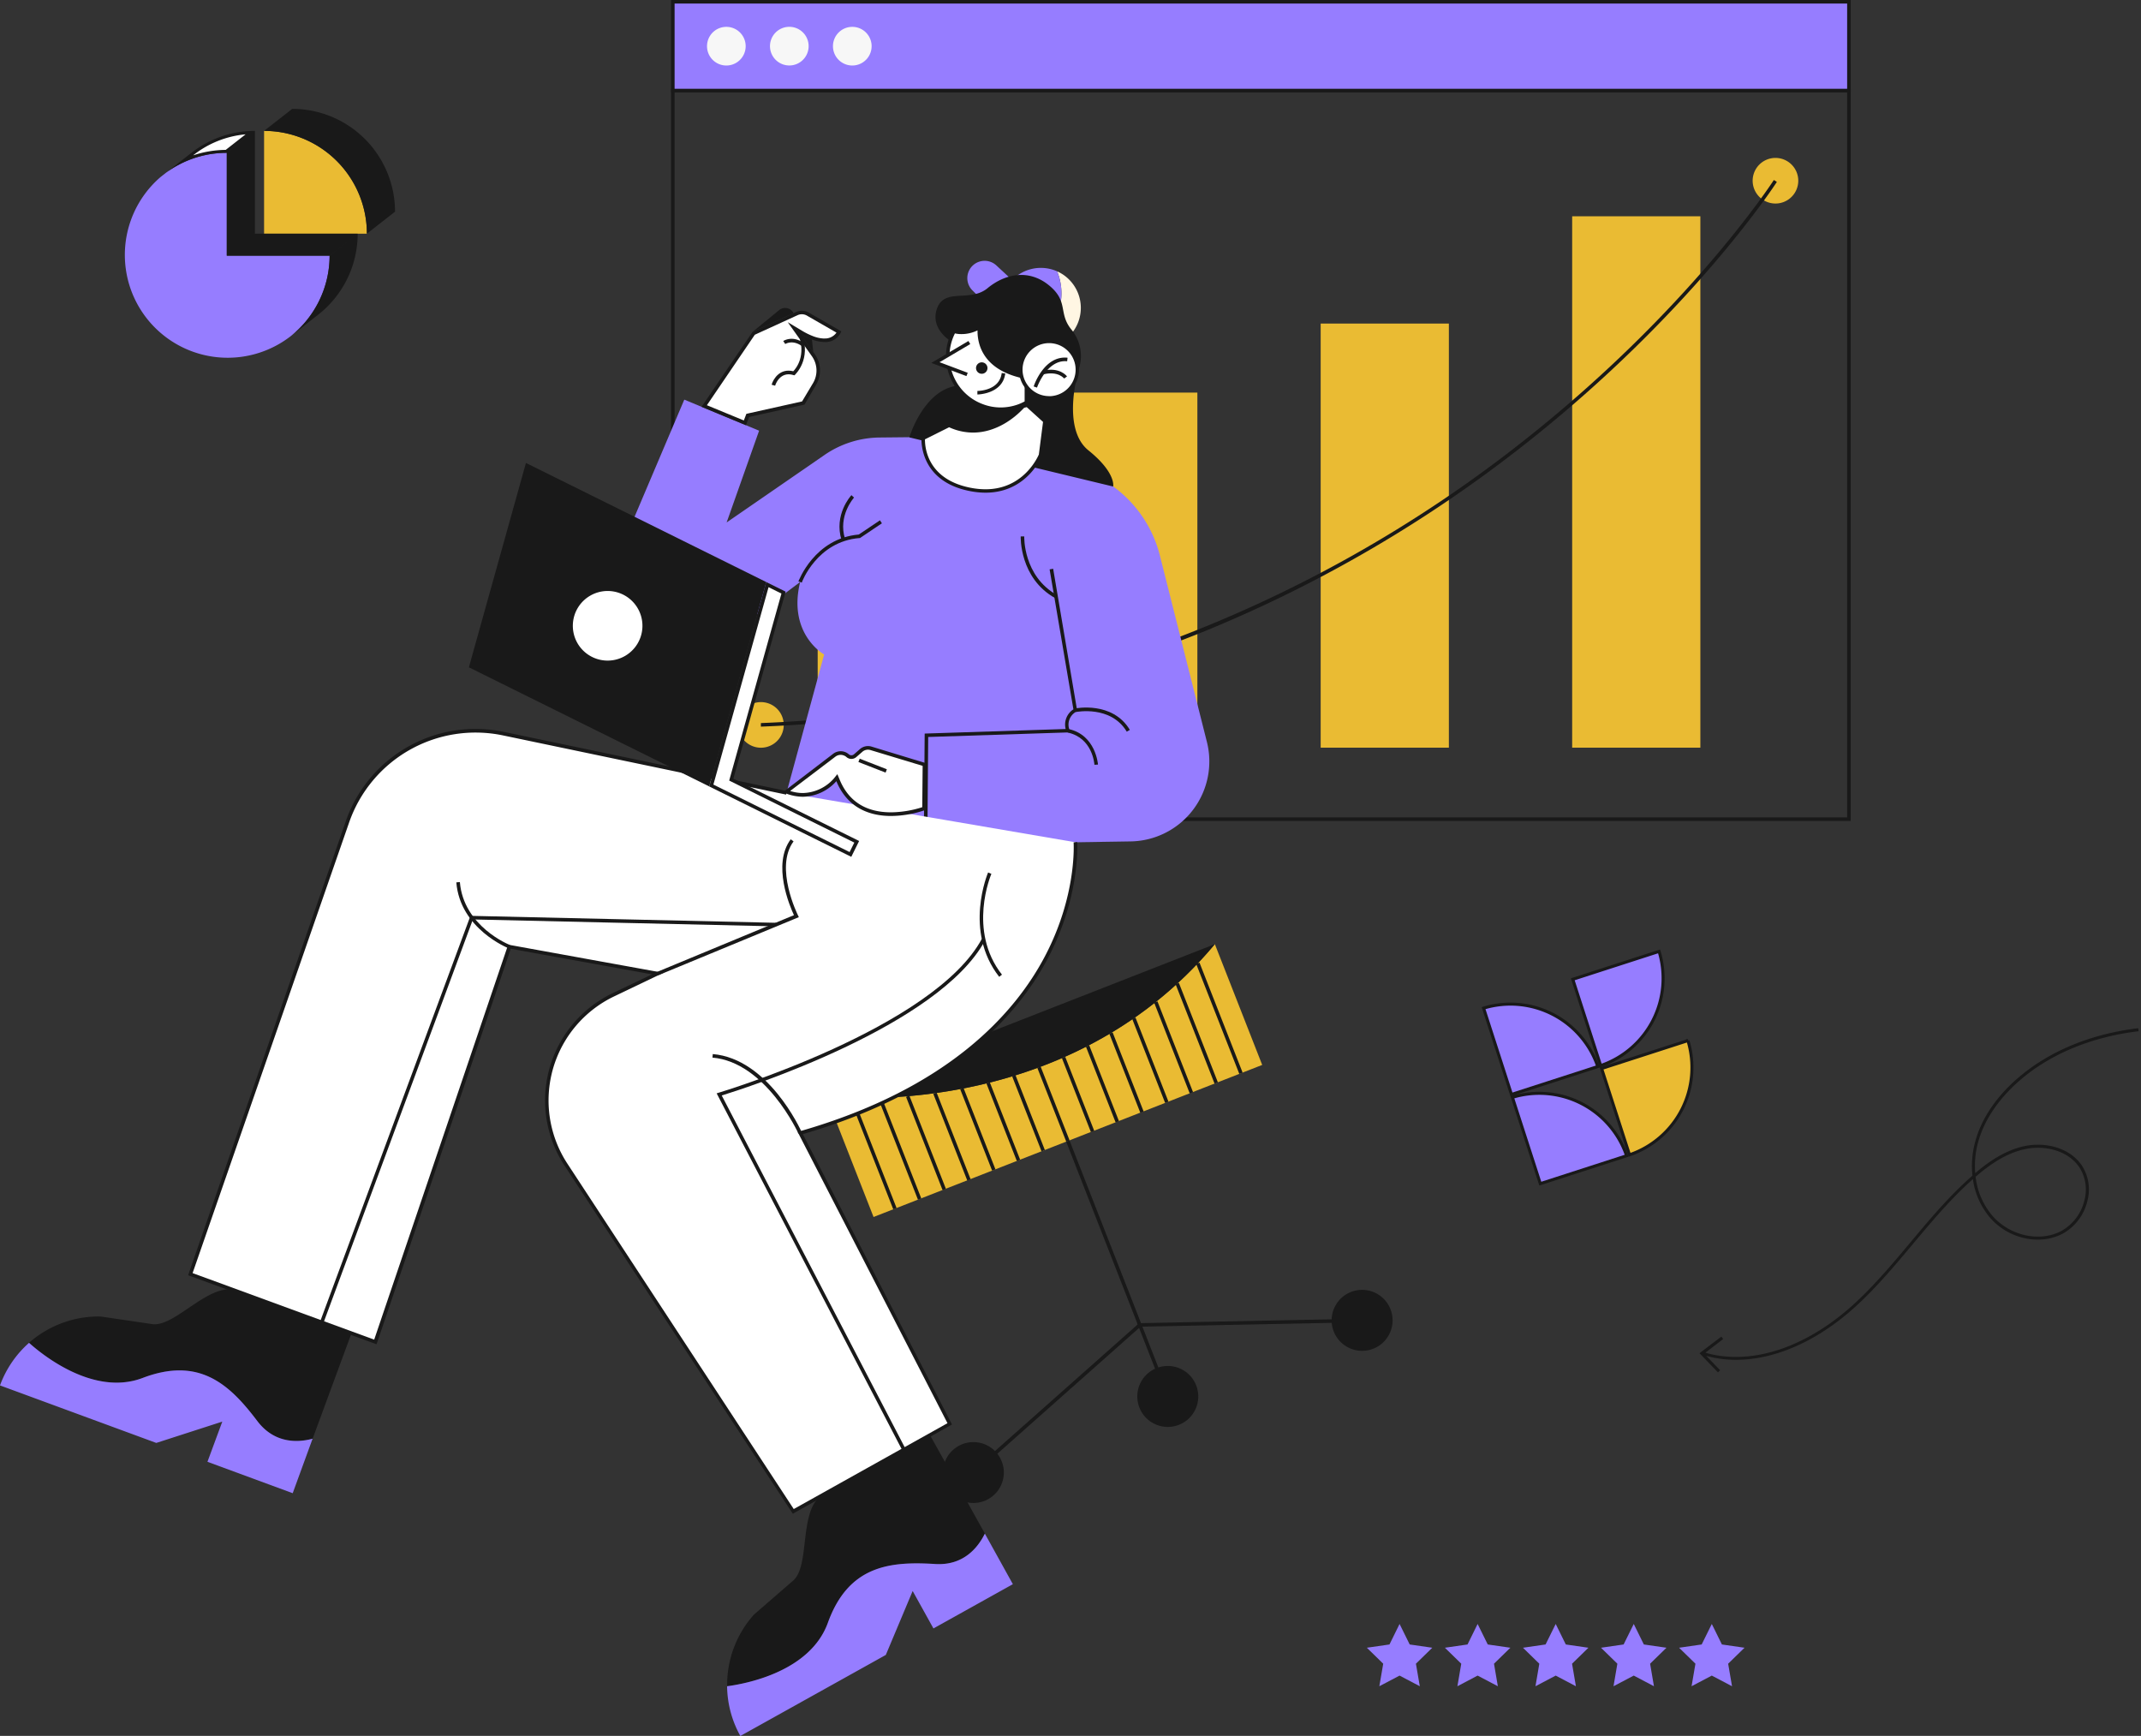 <svg width="708" height="574" fill="none" xmlns="http://www.w3.org/2000/svg"><rect width="100%" height="100%" fill="#333333" stroke="none"/><g clip-path="url(#a)"><path d="M221.906 29.366v242.099H612V29.366H221.906Zm388.92 240.924H223.081V30.54h387.745v239.75Z" fill="#191919"/><path d="M611.412.587h-388.92v29.355h388.92V.587Z" fill="#967DFF"/><path d="M221.906 0v30.541H612V0H221.906Zm388.92 29.367H223.081V1.175h387.745v28.192Z" fill="#191919"/><path d="M246.097 17.716a6.39 6.39 0 1 0-11.809-4.89 6.39 6.39 0 0 0 11.809 4.89ZM262.039 21.567a6.39 6.39 0 1 0-2.048-12.616 6.39 6.39 0 0 0 2.048 12.616ZM281.839 8.88a6.392 6.392 0 0 0-6.267 7.638 6.391 6.391 0 1 0 6.267-7.637Z" fill="#F7F7F7"/><path d="M312.788 152.248h-42.393v94.983h42.393v-94.983ZM395.956 129.824h-42.394v117.408h42.394V129.824ZM479.124 106.988H436.73v140.244h42.394V106.988ZM562.288 71.525h-42.393v175.707h42.393V71.525ZM253.363 247.048a7.541 7.541 0 1 0-3.466-14.68 7.541 7.541 0 0 0 3.466 14.68ZM594.059 62.722a7.542 7.542 0 1 0-13.935-5.772 7.542 7.542 0 0 0 13.935 5.772Z" fill="#eabb33"/><path d="M586.592 59.52c-.27.423-27.957 43.087-82.861 86.327a434.365 434.365 0 0 1-252.118 93.256v1.175a434.95 434.95 0 0 0 148.008-32.068 440.761 440.761 0 0 0 104.85-61.471c55.069-43.368 82.861-86.161 83.108-86.584l-.987-.635Z" fill="#191919"/><path d="M401.735 312.202c-50.205 60.166-128.508 50.288-128.508 50.288l15.646 39.938 128.52-50.287-15.658-39.939Z" fill="#eabb33"/><path d="m353.678 377.114-1.093.423 23.635 60.413-54.693 48.526.787.881 55.304-49.078-23.94-61.165Z" fill="#191919"/><path d="m450.45 437.222-.023-1.175-74.357 1.492 9.562 24.456 1.093-.434-8.951-22.883 72.676-1.456Z" fill="#191919"/><path d="M459.008 441.901c2.926-4.735 1.461-10.946-3.274-13.872-4.735-2.927-10.946-1.461-13.872 3.274-2.927 4.735-1.461 10.945 3.274 13.872 4.734 2.927 10.945 1.461 13.872-3.274ZM395.274 466.091c2.389-5.028.249-11.04-4.779-13.429-5.028-2.388-11.04-.249-13.428 4.779-2.389 5.028-.249 11.04 4.779 13.429 5.028 2.388 11.04.248 13.428-4.779ZM331.256 483.245a10.072 10.072 0 0 0-9.181-6.381 10.071 10.071 0 0 0-9.412 6.034 10.064 10.064 0 0 0 7.06 13.863 10.07 10.07 0 0 0 12.229-9.644 10.07 10.07 0 0 0-.696-3.872ZM273.227 362.49s78.303 9.878 128.508-50.288L273.227 362.49Z" fill="#191919"/><path d="m282.101 362.776-1.093.429 14.386 36.69 1.094-.428-14.387-36.691ZM291.519 362.787l-1.093.429 13.138 33.508 1.094-.429-13.139-33.508ZM300.711 362.279l-1.094.429 12.091 30.853 1.094-.429-12.091-30.853ZM309.734 361.296l-1.093.429 11.229 28.654 1.094-.429-11.23-28.654ZM318.621 359.749l-1.094.429 10.557 26.924 1.094-.429-10.557-26.924ZM327.301 357.859l-1.094.429 10.051 25.634 1.094-.429-10.051-25.634ZM335.797 355.481l-1.094.429 9.721 24.792 1.094-.429-9.721-24.792ZM344.125 352.686l-1.094.429 9.571 24.409 1.094-.428-9.571-24.41ZM352.25 349.451l-1.094.429 9.601 24.498 1.094-.428-9.601-24.499ZM360.195 345.657l-1.093.429 9.832 25.089 1.094-.429-9.833-25.089ZM367.93 341.37l-1.094.429 10.261 26.182 1.093-.428-10.26-26.183ZM375.484 336.46l-1.093.429 10.913 27.832 1.093-.429-10.913-27.832ZM382.758 331.114l-1.094.429 11.778 30.054 1.094-.428-11.778-30.055ZM389.84 325.01l-1.094.428 12.894 32.885 1.094-.429-12.894-32.884ZM396.656 318.313l-1.094.429 14.267 36.384 1.093-.428-14.266-36.385Z" fill="#191919"/><path d="M329.411 87.7a5.72 5.72 0 0 0-7.94 8.224l4.557 4.569 8.669-7.894-5.286-4.898Z" fill="#967DFF"/><path d="M353.421 92.33a12.996 12.996 0 0 0-3.841-2.608 19.353 19.353 0 0 1-.881 16.445l4.993 4.851a13.248 13.248 0 0 0-.271-18.689Z" fill="#FFF6E3"/><path d="M349.578 89.722a13.247 13.247 0 0 0-14.883 2.878l14.002 13.614a19.355 19.355 0 0 0 .881-16.492ZM399.104 245.329l-15.541-61.634a40.514 40.514 0 0 0-25.29-28.098l-13.626-4.993-39.939-6.073-13.814.141a32.633 32.633 0 0 0-18.231 5.768l-32.374 22.319 10.737-30.342-24.739-10.267-23.07 54.329a22.317 22.317 0 0 0 11.641 29.19 22.322 22.322 0 0 0 22.319-2.619l27.416-20.592c-4.193 17.267 7.941 23.963 7.941 23.963l-12.451 45.741 46.058 9.022v8.093l67.731-1.045a26.449 26.449 0 0 0 25.488-21.092 26.435 26.435 0 0 0-.256-11.811Z" fill="#967DFF"/><path d="M359.918 148.913c-9.256-7.471-3.066-27.241-3.066-27.241a13.62 13.62 0 0 0-2.467-12.592c-4.581-5.533-.846-9.256-7.471-14.707-6.625-5.45-14.483-3.923-20.357.928-5.873 4.852-14.46-.41-16.809 7.048-1.95 6.155 3.982 9.961 3.982 9.961l1.962 15.377c-10.572 2.079-14.989 16.938-14.989 16.938l67.402 16.258s1.069-4.511-8.187-11.97Z" fill="#191919"/><path d="M330.881 99.847a18.002 18.002 0 0 0-15.67 9.092c.2.082 4.276 1.773 9.397-1.939 0 0-3.066 12.475 12.405 16.587a9.946 9.946 0 0 1 2.82-8.386 9.949 9.949 0 0 1 8.21-2.844 18.064 18.064 0 0 0-17.162-12.51Z" fill="#191919"/><path d="M347.619 112.874h-.704c-2.493 0-4.883.99-6.645 2.753a9.394 9.394 0 0 0-2.753 6.645c.003.424.035.848.094 1.268l.106.87-.846-.224c-12.792-3.394-13.309-12.51-13.015-15.952a11.605 11.605 0 0 1-5.991 1.786 8.917 8.917 0 0 1-2.42-.329 17.447 17.447 0 0 0-1.011 14.27 17.46 17.46 0 0 0 9.997 10.233h.118a17.101 17.101 0 0 0 6.296 1.175 17.44 17.44 0 0 0 5.873-1.022 16.75 16.75 0 0 0 2.632-1.174v-5.134l.998.963a8.968 8.968 0 0 0 2.408 1.68 17.283 17.283 0 0 0 4.993-8.457c.351-1.402.528-2.842.528-4.288a17.434 17.434 0 0 0-.658-5.063Z" fill="#fff"/><path d="M348.064 112.334a9.95 9.95 0 0 0-11.124 9.879c.002.452.033.903.094 1.351-15.47-4.112-12.404-16.586-12.404-16.586a11.543 11.543 0 0 1-6.754 2.349 7.364 7.364 0 0 1-2.69-.458 17.879 17.879 0 0 0-2.35 8.974 18.069 18.069 0 0 0 11.547 16.845 17.842 17.842 0 0 0 6.508 1.175c3.21.011 6.363-.846 9.127-2.479v-4.088a9.876 9.876 0 0 0 2.925 1.95 17.994 17.994 0 0 0 5.462-9.01 18.3 18.3 0 0 0 .54-4.428 18.013 18.013 0 0 0-.881-5.474Zm-.81 9.691a16.868 16.868 0 0 1-4.534 7.894 8.08 8.08 0 0 1-1.891-1.386l-1.997-1.927v6.132c-.72.395-1.471.733-2.244 1.01-1.832.656-3.763.99-5.709.987a16.516 16.516 0 0 1-6.085-1.175l-.188-.07a16.868 16.868 0 0 1-8.821-23.247c.693.16 1.403.239 2.114.235a11.93 11.93 0 0 0 5.357-1.233c-.059 4.146 1.444 12.298 13.496 15.493l1.704.459-.235-1.739a8.396 8.396 0 0 1-.082-1.175 8.785 8.785 0 0 1 8.774-8.774h.259c.754 2.809.782 5.763.082 8.586v-.07Z" fill="#191919"/><path d="m339.703 133.983-1.315.329-.987.987c-2.126 2.15-7.905 7.154-15.623 7.154a18.51 18.51 0 0 1-7.905-1.821l-8.576 4.276c-.082 2.173.13 14.096 15.894 17.021 1.55.287 3.122.436 4.698.446 12.922 0 17.773-11.007 18.149-11.923l1.48-11.171-5.815-5.298Z" fill="#fff"/><path d="M340.008 133.466v-.176l-2.737.693c-.32.409-.661.801-1.022 1.175l.74-.235c-1.856 1.868-7.6 6.977-15.212 6.977a17.817 17.817 0 0 1-7.917-1.891l-9.127 4.476s-1.398 14.706 16.351 17.972c1.596.3 3.216.453 4.84.458 13.967 0 18.724-12.357 18.724-12.357l1.527-11.547-6.167-5.545Zm3.524 16.833c-.517 1.175-5.274 11.488-17.62 11.488a25.477 25.477 0 0 1-4.628-.434c-14.578-2.69-15.447-13.333-15.412-16.081l7.988-3.994a18.99 18.99 0 0 0 7.906 1.762c7.929 0 13.861-5.122 16.045-7.33l.87-.869.845-.212 5.392 4.887-1.386 10.783ZM348.266 188.076l-1.175.2 7.87 46.282a5.988 5.988 0 0 0-2.561 6.507l-46.622 1.504-.235 28.615h1.175l.223-27.487 46.986-1.528-.235-.74a4.854 4.854 0 0 1 2.15-6.061l.388-.2-7.964-47.092Z" fill="#191919"/><path d="m353.294 241.054-.247 1.174c8.223 1.751 8.845 10.302 8.869 10.666l1.174-.07c-.011-.129-.716-9.832-9.796-11.77ZM355.488 234.275l.247 1.175c.117 0 11.57-2.349 16.88 6.496l1.01-.599c-5.756-9.609-18.008-7.095-18.137-7.072ZM338.704 177.375h-1.175c0 .129-.434 13.814 11.406 20.404l.564-1.022c-11.194-6.308-10.807-19.276-10.795-19.382ZM290.986 172.054l-6.989 4.698c-14.672 1.269-19.899 15.365-19.97 15.506l1.105.399c0-.141 5.051-13.626 19.1-14.742h.152l7.248-4.875-.646-.986Z" fill="#191919"/><path d="m282.413 164.536-.858-.799c-.246.27-5.873 6.508-3.265 14.86l1.174-.353c-2.466-7.682 2.902-13.649 2.949-13.708Z" fill="#191919"/><path d="m355.617 278.513-95.536-16.351-93.75-19.582a44.718 44.718 0 0 0-51.403 29.109l-51.979 149.64 61.153 22.401 44.344-130.693 49.007 8.821-14.66 7.048a38.768 38.768 0 0 0-21.539 40.883 38.768 38.768 0 0 0 5.869 15.29l75.178 114.659 51.803-28.944-49.477-96.158c96.123-27.522 90.99-96.123 90.99-96.123Z" fill="#fff"/><path d="m356.206 278.466-1.175.094c0 .165 1.175 17.268-9.397 37.484-9.75 18.665-31.716 43.885-81.17 58.04l-.693.2 49.548 96.322-50.84 28.392-74.838-114.189a38.163 38.163 0 0 1 2.685-45.44 38.15 38.15 0 0 1 12.751-9.887l16.292-7.8-50.828-9.221-.493-.094-44.308 130.611-60.05-22.001 51.792-149.1a44.258 44.258 0 0 1 50.734-28.721l93.75 19.593.234-1.174-93.738-19.594a45.424 45.424 0 0 0-52.084 29.496l-51.98 149.664-.14.564 62.257 22.812 44.379-130.787 46.728 8.457-13.015 6.226a39.325 39.325 0 0 0-21.89 41.506 39.32 39.32 0 0 0 5.973 15.524l75.178 114.647.294.459 52.649-29.508-49.336-96.017c49.336-14.331 71.431-39.692 81.228-58.498 10.677-20.51 9.514-37.883 9.503-38.06Z" fill="#191919"/><path d="M263.876 302.664c-.082-.164-7.858-15.811-1.456-24.445l-.94-.693c-6.19 8.34-.329 22.096 1.069 25.091l-45.319 18.795.447 1.081 46.481-19.218-.282-.611ZM235.707 348.547l-.105 1.175c17.62 1.503 28.356 24.938 28.462 25.173l1.069-.482c-.447-.987-11.089-24.292-29.426-25.866ZM327.837 288.968l-1.081-.47c-.082.188-8.222 19.323 3.665 34.512l.917-.717c-11.465-14.601-3.607-33.102-3.501-33.325Z" fill="#191919"/><path d="m325.769 310.934-1.033-.564c-15.905 29.578-86.362 50.746-87.066 50.957l-.682.212 61.376 118.018 1.046-.54-60.742-116.774c7.377-2.267 71.819-22.894 87.101-51.309ZM152.073 291.67l-1.175.106c1.257 15.435 17.174 21.754 17.338 21.813l.423-1.104c-.164-.024-15.388-6.097-16.586-20.815Z" fill="#191919"/><path d="m155.994 302.853-.423-.012-49.723 134.205 1.104.411 49.43-133.418 100.187 2.279.023-1.175-100.598-2.29ZM307.493 474.471l-35.181 19.593c-8.434 4.699-4.182 23.493-10.02 28.591l-13.003 11.277a34.826 34.826 0 0 0-8.622 19.335 33.212 33.212 0 0 0-.2 4.335c6.167-.811 27.464-4.781 33.313-20.968 6.849-18.983 20.534-20.38 35.475-19.453 9.398.6 14.178-5.473 16.446-10.055l-18.208-32.655Z" fill="#191919"/><path d="M325.675 507.115c-2.244 4.581-7.048 10.654-16.445 10.055-14.942-.928-28.627.47-35.475 19.453-5.873 16.187-27.147 20.157-33.314 20.968a34.603 34.603 0 0 0 4.382 16.445l48.102-26.794 8.881-21.144 6.872 12.381 26.265-14.637-9.268-16.727Z" fill="#967DFF"/><path d="M78.527 426.803c-9.068-3.336-20.58 12.17-28.192 11.042l-17.056-2.514a34.851 34.851 0 0 0-20.275 6.05 35.98 35.98 0 0 0-3.418 2.643c4.64 4.158 21.532 17.726 37.59 11.606 18.794-7.178 28.837 2.349 37.87 14.225 5.686 7.518 13.403 7.189 18.337 5.873l12.921-35.064-37.777-13.861Z" fill="#191919"/><path d="M85.07 469.866c-9.034-11.935-19.019-21.402-37.872-14.225-16.081 6.12-32.973-7.448-37.59-11.606A34.67 34.67 0 0 0 0 458.119l51.685 19.018 21.825-7.048-4.91 13.286 28.192 10.384 6.578-18.02c-4.898 1.328-12.616 1.657-18.3-5.873Z" fill="#967DFF"/><path d="M267.167 103.852a3.996 3.996 0 0 0-3.653-.164l-14.272 6.531-16.351 24.034 13.414 5.532.94-2.455 18.372-4.099 3.723-6.379a8.735 8.735 0 0 0-.411-9.397l-6.413-9.022 2.349 1.41a24.092 24.092 0 0 0 3.818 1.868c1.247.492 2.571.763 3.911.798a5.096 5.096 0 0 0 2.811-.659 5.098 5.098 0 0 0 2.005-2.078l-10.243-5.92Z" fill="#fff"/><path d="M267.459 103.371a4.681 4.681 0 0 0-2.279-.611c-.661 0-1.314.144-1.914.423l-.846.387-13.579 6.214-16.845 24.739 14.683 6.084 1.034-2.725 18.325-4.088 3.841-6.589a9.307 9.307 0 0 0-.435-10.091l-.481-.669-4.335-6.097a25.162 25.162 0 0 0 3.912 1.915c1.314.519 2.71.802 4.123.834a5.629 5.629 0 0 0 5.556-3.524l-10.76-6.202Zm5.169 8.575a10.956 10.956 0 0 1-3.712-.764 23.054 23.054 0 0 1-3.724-1.832l-4.699-2.808 3.207 4.511 4.335 6.096.47.67a8.161 8.161 0 0 1 1.488 4.348 8.16 8.16 0 0 1-1.101 4.462l-3.653 6.108-17.82 3.971-.61.141-.224.587-.61 1.597-12.217-5.039 15.846-23.305 13.274-6.073.858-.388c.444-.21.929-.318 1.421-.317a3.45 3.45 0 0 1 1.691.458l9.762 5.615a4.588 4.588 0 0 1-3.982 1.938v.024Z" fill="#191919"/><path d="m265.145 110.137-1.104.411c2.631 7.118-.776 11.253-1.715 12.216-4.288-1.069-6.555 2.35-7.166 4.452l1.175.329c0-.199 1.539-4.898 6.038-3.524l.305.094.247-.211c.011-.094 5.474-4.969 2.22-13.767Z" fill="#191919"/><path d="m259.012 112.768.658.987s2.408-1.55 5.485.681l.693-.951c-3.747-2.713-6.707-.799-6.836-.717ZM257.662 102.537l-8.822 7.224 13.579-6.214a3.114 3.114 0 0 0-4.757-1.01ZM268.505 112.263a25.101 25.101 0 0 1-3.911-1.914l4.334 6.096-.423-4.182Z" fill="#191919"/><path d="M288.051 247.444a3.678 3.678 0 0 0-1.01-.153 3.52 3.52 0 0 0-2.279.858l-1.974 1.726a1.912 1.912 0 0 1-1.245.458 1.866 1.866 0 0 1-1.245-.469 3.427 3.427 0 0 0-2.349-.87 3.4 3.4 0 0 0-2.103.717l-15.823 12.064a15.195 15.195 0 0 0 5.439 1.069 14.629 14.629 0 0 0 10.572-4.946l.623-.763.376.916c3.065 7.4 8.974 11.148 17.62 11.148 3.7-.046 7.371-.673 10.877-1.856l.153-14.555-17.632-5.344Z" fill="#fff"/><path d="M288.214 246.88a4.038 4.038 0 0 0-3.841.822l-1.973 1.727a1.299 1.299 0 0 1-.858.317 1.271 1.271 0 0 1-.858-.329 4.067 4.067 0 0 0-5.145-.176l-16.621 12.71a15.905 15.905 0 0 0 6.602 1.515 15.168 15.168 0 0 0 11.053-5.157c3.83 9.257 11.524 11.512 18.09 11.512a35.585 35.585 0 0 0 11.476-2.021l.153-15.411-18.078-5.509Zm16.763 20.039a35.017 35.017 0 0 1-10.314 1.692c-8.317 0-14.037-3.63-16.997-10.795l-.764-1.821-1.245 1.539a14.092 14.092 0 0 1-10.137 4.699 13.757 13.757 0 0 1-4.217-.682l14.953-11.347a2.887 2.887 0 0 1 3.653.129 2.469 2.469 0 0 0 3.266 0l1.973-1.715a2.829 2.829 0 0 1 2.725-.587l17.233 5.215-.129 13.673Z" fill="#191919"/><path d="m284.29 250.879-.427 1.095 8.986 3.503.426-1.095-8.985-3.503ZM173.92 153.083l-18.865 67.578 79.466 39.387 18.877-67.578-79.478-39.387Z" fill="#191919"/><path d="m241.824 257.805 17.28-61.858-5.333-2.643-18.56 66.439 46.012 22.8 2.067-4.182-41.466-20.556Z" fill="#fff"/><path d="m242.519 257.499 17.279-61.858-6.402-3.171-18.876 67.578 46.986 23.282 2.596-5.239-41.583-20.592Zm38.435 24.257-45.048-22.319 18.242-65.276 4.264 2.115-17.021 60.906-.258.928.869.435 40.503 20.075-1.551 3.136Z" fill="#191919"/><path d="M206.046 196.616a11.513 11.513 0 0 0-12.137 19.435 11.517 11.517 0 0 0 12.763.859 11.508 11.508 0 0 0 5.169-13.66 11.513 11.513 0 0 0-5.795-6.634ZM347.994 112.909a8.314 8.314 0 0 0-1.081-.059 9.395 9.395 0 0 0-9.397 9.397c.004.425.032.848.082 1.269a9.383 9.383 0 0 0 1.327 3.665c.411.66.9 1.267 1.457 1.809a9.4 9.4 0 0 0 6.496 2.62h.164a9.396 9.396 0 0 0 .916-18.666l.036-.035Z" fill="#fff"/><path d="M348.065 112.333a9.95 9.95 0 0 0-11.124 9.879c.002.452.033.903.094 1.351a9.912 9.912 0 0 0 1.398 3.888c.437.703.958 1.35 1.551 1.927a9.997 9.997 0 0 0 6.907 2.784h.176a9.951 9.951 0 0 0 .975-19.829h.023Zm-.998 18.654h-.153a8.788 8.788 0 0 1-8.774-8.751 8.786 8.786 0 0 1 8.774-8.775c.338-.005.676.014 1.011.059a8.776 8.776 0 0 1 5.1 15.021 8.774 8.774 0 0 1-5.958 2.469v-.023Z" fill="#191919"/><path d="M346.915 132.162a9.997 9.997 0 0 1-6.907-2.784v4.088l6.167 5.591.916-6.895h-.176ZM341.828 127.792l1.104.376c0-.094 3.289-9.398 9.961-8.705l.13-1.174c-7.671-.823-11.101 9.08-11.195 9.503Z" fill="#191919"/><path d="m344.742 122.612.282 1.174c4.851-1.174 6.79 1.281 6.872 1.386l.951-.693c-.105-.164-2.443-3.254-8.105-1.867Z" fill="#191919"/><path d="m309.348 119.887 10.454 3.935.752-10.56-11.206 6.625Z" fill="#fff"/><path d="m320.847 113.779-.599-1.022-12.264 7.248 11.606 4.358.423-1.093-9.315-3.5 10.149-5.991ZM324.653 119.816a1.891 1.891 0 1 0 0 3.782 1.891 1.891 0 0 0 0-3.782ZM331.253 123.34c-.728 5.873-7.752 5.932-8.046 5.932v1.175c.082 0 8.352-.106 9.221-6.954l-1.175-.153ZM330.88 135.944a17.84 17.84 0 0 1-6.507-1.174l-10.502 5.239c11.394 5.544 20.674-2.608 23.129-5.087a18.161 18.161 0 0 1-6.12 1.022ZM314.773 109.303l.87-.787-.87.787Z" fill="#191919"/><g clip-path="url(#b)"><path d="M75 84.55v-34a33.719 33.719 0 0 0-16 4 32.715 32.715 0 0 0-4.14 2.6l-1.72 1.35A34 34 0 0 0 96 111.26l.1-.07a34.08 34.08 0 0 0 9.491-11.847 34.072 34.072 0 0 0 3.408-14.793h-34Z" fill="#967DFF"/><path d="M120.538 70a34 34 0 0 0-33.21-26.72v34h34a33.564 33.564 0 0 0-.79-7.28Z" fill="#eabb33"/><path d="m63.58 51-2.69 2.12a34.54 34.54 0 0 1 13.93-3l8-6.25A33.13 33.13 0 0 0 63.58 51Z" fill="#fff"/><path d="m63.278 50.56-.1.07-8.28 6.5c1.3-.967 2.671-1.836 4.1-2.6a33.72 33.72 0 0 1 16-4l9.3-7.25a33.82 33.82 0 0 0-21.02 7.28Zm11.37-1c-3.669.037-7.31.648-10.79 1.81a32.64 32.64 0 0 1 17.36-6.95l-6.57 5.14ZM108.999 84.55a34.078 34.078 0 0 1-12.89 26.64l8.8-6.89.15-.12a34.008 34.008 0 0 0 13.22-26.91l-9.28 7.28ZM96.638 36l-9.31 7.28A34 34 0 0 1 120.538 70a33.56 33.56 0 0 1 .78 7.28l9.31-7.28a34 34 0 0 0-33.99-34ZM84.298 77.27V43.28l-9.31 7.28v33.99h33.99l9.3-7.28h-33.98Z" fill="#191919"/></g><g clip-path="url(#c)" fill="#967DFF"><path d="m473.64 544.86-7.47-1.08-3.35-6.78-3.34 6.78-7.48 1.08 5.41 5.28-1.28 7.45 6.69-3.52 6.69 3.52-1.28-7.45 5.41-5.28ZM499.459 544.86l-7.48-1.08-3.35-6.78-3.34 6.78-7.48 1.08 5.41 5.28-1.27 7.45 6.68-3.52 6.69 3.52-1.27-7.45 5.41-5.28ZM525.271 544.86l-7.48-1.08-3.34-6.78-3.35 6.78-7.48 1.08 5.41 5.28-1.27 7.45 6.69-3.52 6.68 3.52-1.27-7.45 5.41-5.28ZM551.08 544.86l-7.48-1.08-3.34-6.78-3.35 6.78-7.48 1.08 5.41 5.28-1.27 7.45 6.69-3.52 6.68 3.52-1.27-7.45 5.41-5.28ZM576.89 544.86l-7.48-1.08-3.34-6.78-3.35 6.78-7.47 1.08 5.41 5.28-1.28 7.45 6.69-3.52 6.69 3.52-1.28-7.45 5.41-5.28Z"/></g></g><g clip-path="url(#d)"><path d="M669.75 378.93c-6.85 1.37-12.62 5.62-16.57 9a29.718 29.718 0 0 1 .82-9.73c2.45-9.47 8.88-16.58 13.85-20.89 10.15-8.8 23.8-14.45 39.36-16.31l-.12-1c-15.76 1.89-29.55 7.62-39.88 16.56-7.27 6.3-12.21 13.7-14.16 21.44a30.51 30.51 0 0 0-.79 10.75l-.21.18c-7.47 6.59-14 14.34-20.26 21.85-5.66 6.76-11.52 13.75-18.06 19.84-16 14.92-34.5 21.1-49.8 16.68l5.91-4.52-.61-.8-7.23 5.49 6.11 6.34.72-.7-4.59-4.76a37.234 37.234 0 0 0 9.81 1.31c13.16 0 27.57-6.43 40.36-18.36 6.59-6.13 12.46-13.15 18.15-19.93 6.17-7.37 12.56-15 19.85-21.47a24.93 24.93 0 0 0 5.69 12.77c6.07 7 16.36 9.25 23.93 5.31a16.75 16.75 0 0 0 8.23-10.82 14.59 14.59 0 0 0-1.87-11.84c-4.26-6.13-12.39-7.63-18.64-6.39Zm19.53 18a15.716 15.716 0 0 1-7.71 10.17c-7.17 3.73-16.94 1.55-22.71-5.07a24 24 0 0 1-5.55-12.91c6-5.21 11.32-8.13 16.64-9.2 5.88-1.18 13.61.22 17.62 6a13.587 13.587 0 0 1 1.71 11v.01Z" fill="#191919"/></g><g clip-path="url(#e)" stroke="#191919"><path d="M490.6 333.363a30.5 30.5 0 0 1 37.767 19.316l-28.542 9.226-9.225-28.542ZM520.094 323.825l28.542-9.226a30.499 30.499 0 0 1-19.316 37.768l-9.226-28.542ZM500.135 362.86a30.503 30.503 0 0 1 37.767 19.316l-28.542 9.226-9.225-28.542Z" fill="#967DFF"/><path d="m529.63 353.322 28.542-9.226a30.498 30.498 0 0 1-19.317 37.768l-9.225-28.542Z" fill="#eabb33"/></g><defs><clipPath id="a"><path fill="#fff" d="M0 0h612v574H0z"/></clipPath><clipPath id="b"><path fill="#fff" transform="translate(41 36)" d="M0 0h89.63v82.53H0z"/></clipPath><clipPath id="c"><path fill="#fff" transform="translate(452 537)" d="M0 0h124.89v20.59H0z"/></clipPath><clipPath id="d"><path fill="#fff" transform="translate(562 340)" d="M0 0h145.21v113.81H0z"/></clipPath><clipPath id="e"><path fill="#fff" transform="rotate(-17.912 1301.568 -1387.943)" d="M0 0h62v62H0z"/></clipPath></defs></svg>
